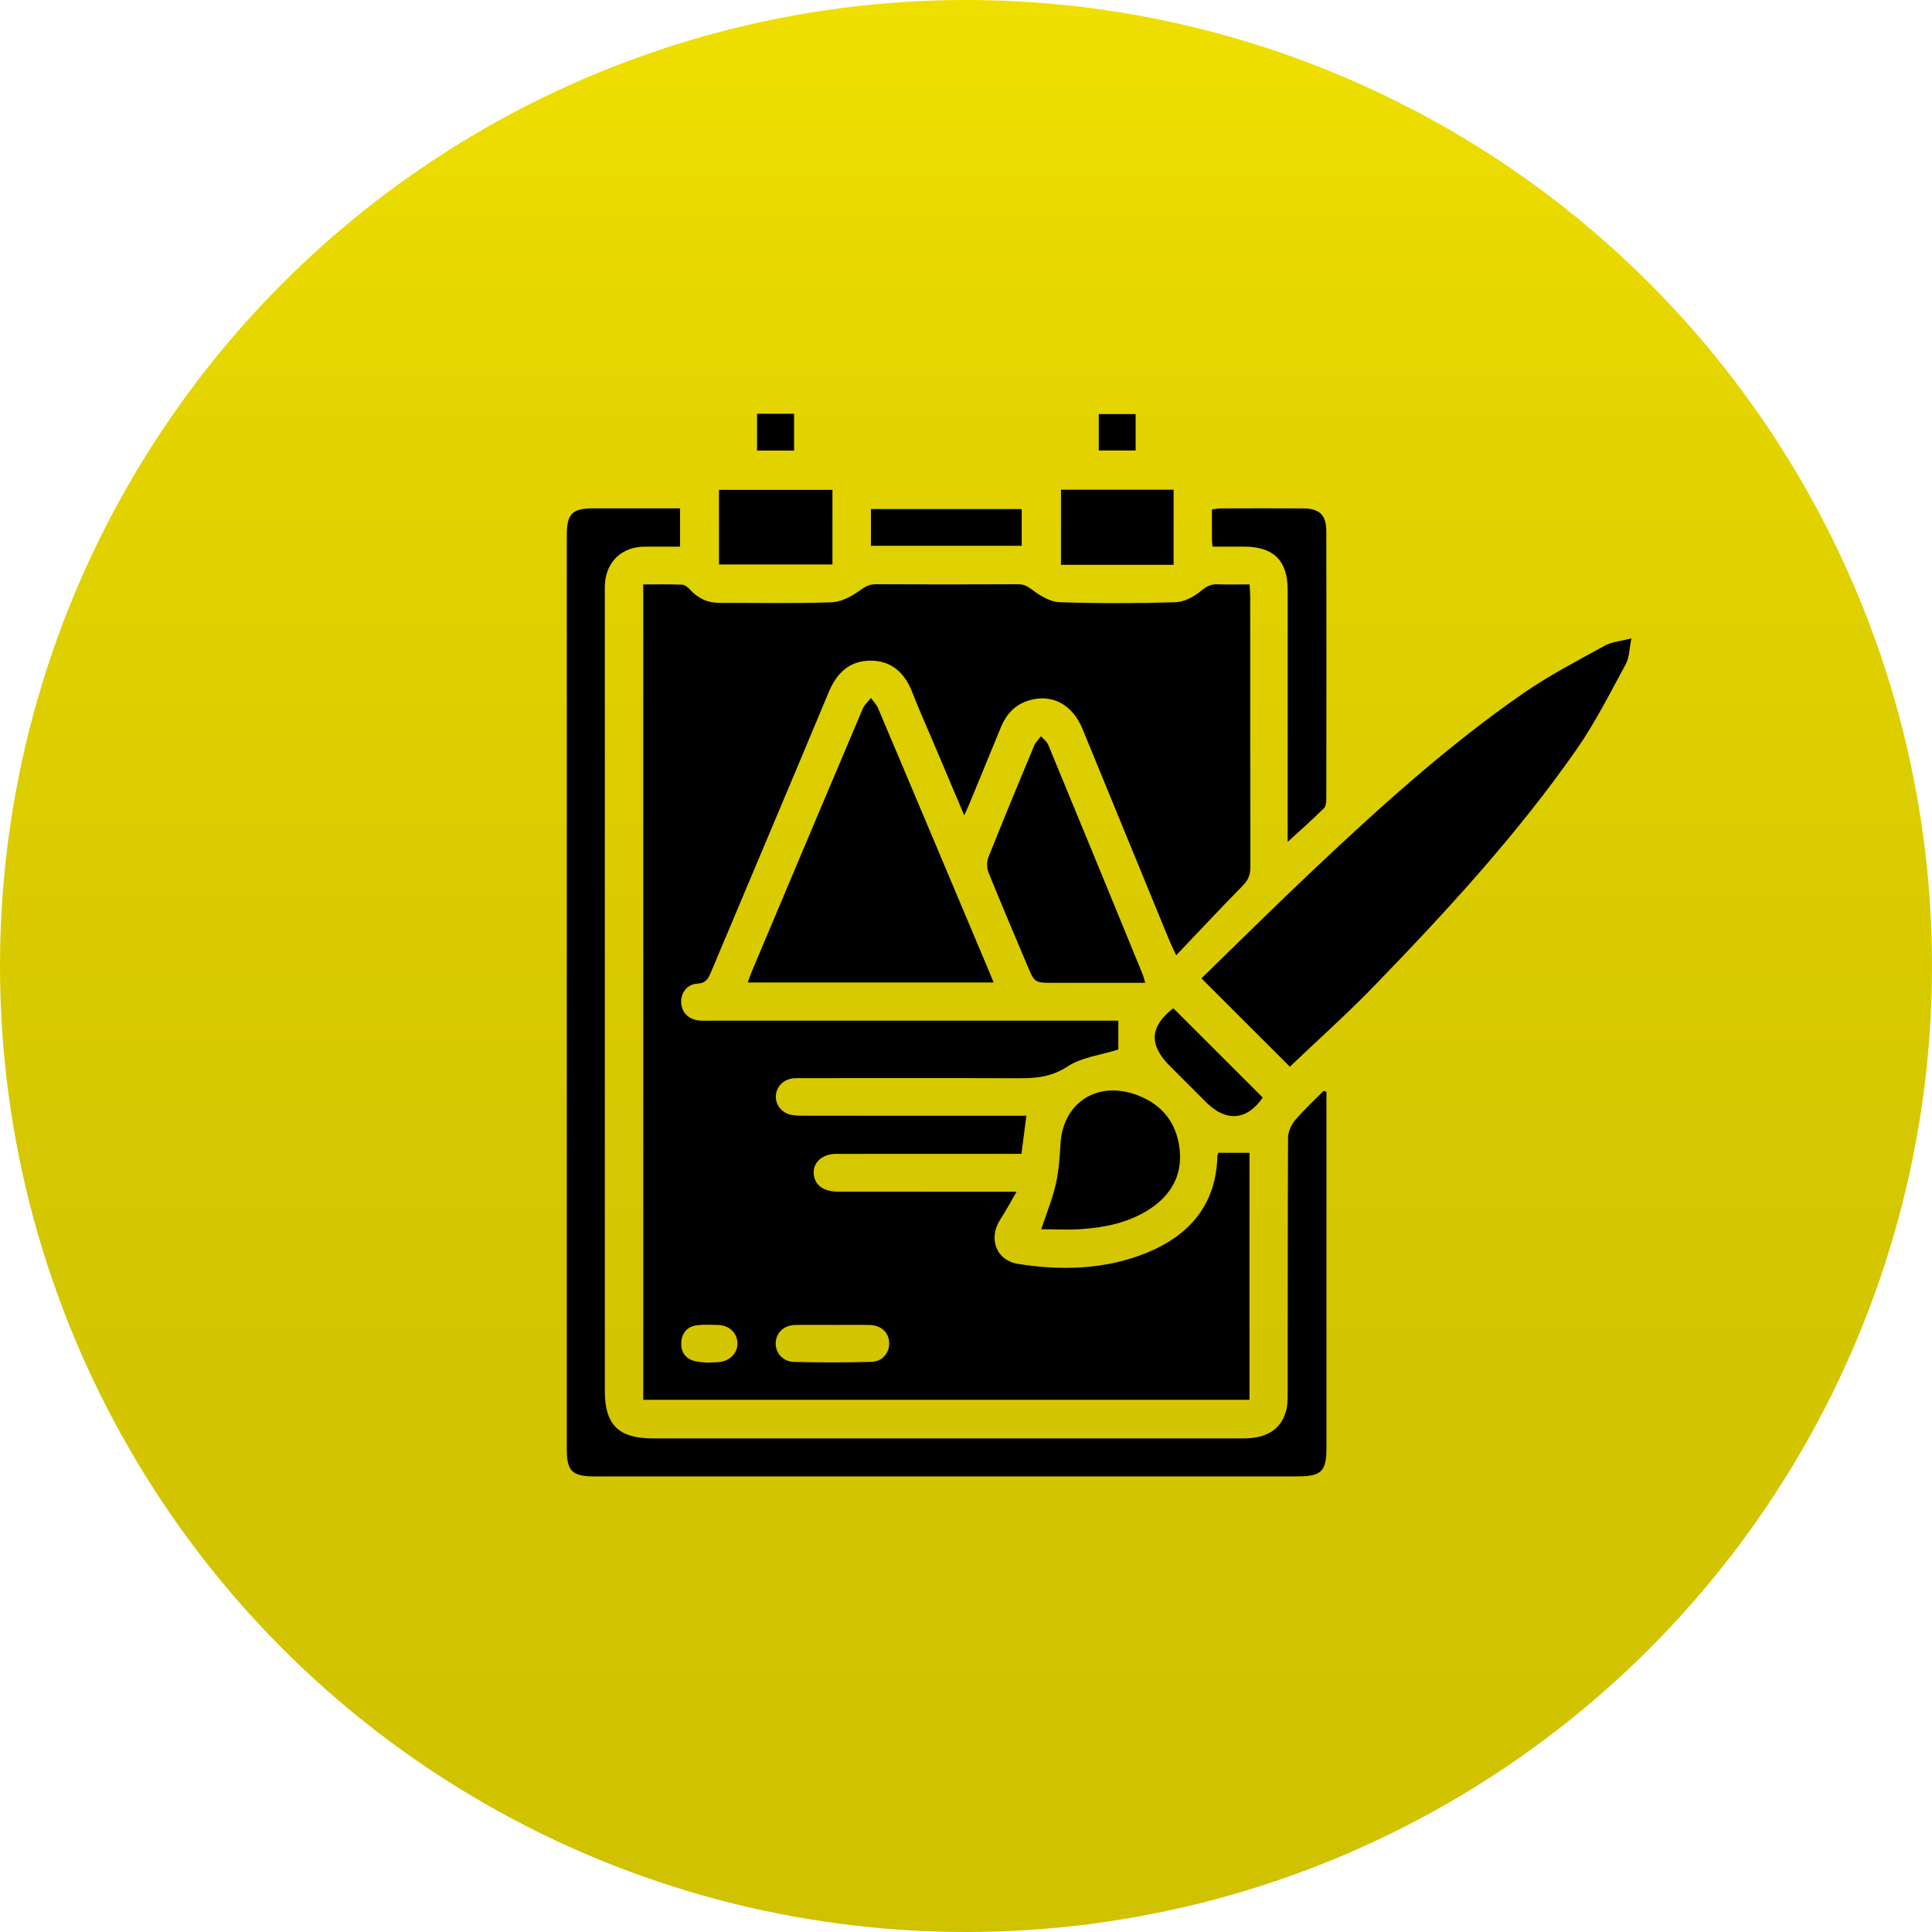 <?xml version="1.0" encoding="utf-8"?>
<!-- Generator: Adobe Illustrator 27.8.0, SVG Export Plug-In . SVG Version: 6.00 Build 0)  -->
<svg version="1.1" id="Layer_1" xmlns="http://www.w3.org/2000/svg" xmlns:xlink="http://www.w3.org/1999/xlink" x="0px" y="0px"
	 viewBox="0 0 400 400" style="enable-background:new 0 0 400 400;" xml:space="preserve">
<style type="text/css">
	.st0{fill:url(#SVGID_1_);}
	.st1{fill:url(#SVGID_00000013914254306943752810000016161912240649163677_);}
	.st2{fill:url(#SVGID_00000119797412397357660420000012442576691947504309_);}
	.st3{fill:url(#SVGID_00000062187290245677686350000014558593863509076891_);}
	.st4{fill:url(#SVGID_00000056422319670707107910000014017090611883461271_);}
	.st5{fill:url(#SVGID_00000155142720680020469130000010223328639767099786_);}
	.st6{fill:url(#SVGID_00000168106380859875843360000003220111245825400748_);}
	.st7{fill:url(#SVGID_00000170973249432011977760000015323657302646325916_);}
	.st8{fill:url(#SVGID_00000020356940064971577640000000150916489490150590_);}
</style>
<g>
	<linearGradient id="SVGID_1_" gradientUnits="userSpaceOnUse" x1="200" y1="0" x2="200" y2="400">
		<stop  offset="0" style="stop-color:#EFDF00"/>
		<stop  offset="0.281" style="stop-color:#E0D100"/>
		<stop  offset="0.641" style="stop-color:#D4C600"/>
		<stop  offset="1" style="stop-color:#D0C200"/>
	</linearGradient>
	<circle class="st0" cx="200" cy="200" r="200"/>
	<g>
		<path d="M212.5,231c-0.36,2.79-0.67,5.2-1.02,7.89c-0.83,0-1.65,0-2.47,0c-11.97,0-23.95-0.01-35.92,0.01
			c-2.89,0-4.86,1.85-4.61,4.22c0.24,2.29,2.04,3.6,5.05,3.6c11.28,0.01,22.57,0,33.85,0.01c0.83,0,1.65,0,3.09,0
			c-1.26,2.17-2.21,3.97-3.32,5.66c-2.62,4-0.95,8.59,3.73,9.31c8.9,1.37,17.8,1.17,26.28-2.22c8.99-3.6,14.6-9.93,14.89-20.09
			c0.01-0.22,0.11-0.44,0.17-0.71c2.11,0,4.22,0,6.47,0c0,16.93,0,33.94,0,51.13c-41.79,0-83.57,0-125.51,0
			c0-56.18,0-112.37,0-168.81c2.73,0,5.4-0.06,8.06,0.05c0.56,0.02,1.19,0.57,1.62,1.03c1.65,1.79,3.62,2.74,6.08,2.74
			c7.75-0.03,15.51,0.15,23.25-0.12c1.95-0.07,4.06-1.19,5.71-2.37c1.11-0.79,1.99-1.37,3.39-1.37c9.82,0.05,19.65,0.05,29.47,0
			c1.31-0.01,2.12,0.52,3.16,1.3c1.57,1.18,3.59,2.36,5.45,2.42c7.97,0.26,15.97,0.25,23.94,0.01c1.8-0.05,3.84-1.1,5.27-2.29
			c1.16-0.96,2.11-1.5,3.57-1.43c2.13,0.09,4.26,0.02,6.55,0.02c0.06,0.95,0.14,1.69,0.14,2.43c0.01,18.72-0.01,37.45,0.04,56.17
			c0,1.59-0.49,2.67-1.61,3.81c-4.52,4.59-8.92,9.3-13.75,14.38c-0.7-1.5-1.06-2.19-1.36-2.92c-6.02-14.65-12.02-29.32-18.05-43.97
			c-2.07-5.02-6.26-7.27-10.97-5.91c-2.94,0.85-4.81,2.86-5.94,5.65c-2.14,5.24-4.31,10.48-6.47,15.72
			c-0.28,0.69-0.61,1.36-1.1,2.45c-2.22-5.23-4.26-10.05-6.3-14.88c-1.49-3.52-3.07-7.02-4.45-10.58c-1.57-4.07-4.35-6.6-8.75-6.56
			c-4.29,0.04-6.91,2.59-8.55,6.52c-8.08,19.36-16.27,38.67-24.39,58c-0.55,1.32-1.04,2.27-2.84,2.36c-2.15,0.1-3.44,1.98-3.32,3.98
			c0.12,2.09,1.69,3.55,3.97,3.67c0.69,0.04,1.38,0.01,2.07,0.01c27.25,0,54.5,0,81.74,0c0.91,0,1.81,0,2.73,0c0,2.3,0,4.41,0,5.97
			c-3.75,1.18-7.63,1.61-10.53,3.52c-3.3,2.17-6.53,2.45-10.14,2.43c-14.81-0.06-29.63-0.02-44.44-0.02c-0.69,0-1.38-0.03-2.07,0.02
			c-2.09,0.16-3.64,1.7-3.73,3.67c-0.08,1.86,1.22,3.51,3.21,3.91c0.89,0.18,1.83,0.17,2.74,0.18c14.35,0.01,28.71,0.01,43.06,0.01
			C210.54,231,211.44,231,212.5,231z M172.46,274.31c-2.6,0-5.2-0.04-7.8,0.01c-2.3,0.05-3.89,1.5-4.05,3.56
			c-0.16,2.09,1.4,4.03,3.75,4.09c5.35,0.14,10.7,0.13,16.05-0.01c2.27-0.06,3.74-1.85,3.69-3.9c-0.05-2.18-1.65-3.69-4.08-3.74
			C177.51,274.27,174.99,274.31,172.46,274.31z M146.43,282.12c1.18-0.06,1.96-0.04,2.71-0.15c2.21-0.33,3.7-2.07,3.54-4.07
			c-0.16-2.06-1.76-3.51-4.03-3.58c-1.45-0.04-2.92-0.12-4.35,0.06c-2.01,0.25-3.13,1.59-3.25,3.56c-0.11,1.86,0.77,3.29,2.63,3.82
			C144.69,282.04,145.78,282.04,146.43,282.12z"/>
		<path d="M274.63,226.06c0,0.74,0,1.48,0,2.23c0,23.79,0,47.58,0,71.36c0,5.02-1.02,6.02-6.1,6.02c-48.5,0-97.01,0-145.51,0
			c-4.58,0-5.67-1.09-5.67-5.69c0-63.08,0-126.15,0-189.23c0-4.34,1.12-5.49,5.39-5.5c5.97-0.01,11.94,0,18.06,0
			c0,2.71,0,5.19,0,7.93c-2.54,0-4.97-0.02-7.41,0c-4.61,0.05-7.81,3.04-8.15,7.64c-0.05,0.69-0.02,1.38-0.02,2.07
			c0,55.02,0,110.04,0,165.06c0,7.04,2.84,9.86,9.94,9.86c40.75,0,81.51,0,122.26,0c4.74,0,7.68-1.78,8.8-5.51
			c0.35-1.14,0.38-2.41,0.38-3.62c0.02-17.73-0.01-35.45,0.08-53.18c0.01-1.2,0.66-2.62,1.45-3.56c1.82-2.16,3.91-4.08,5.9-6.09
			C274.22,225.91,274.42,225.98,274.63,226.06z"/>
		<path d="M267.05,220.85c-5.8-5.8-11.97-11.97-18.31-18.3c7.67-7.44,15.34-15.06,23.21-22.48c13.79-13.01,27.85-25.75,43.47-36.56
			c5.33-3.69,11.14-6.69,16.83-9.84c1.4-0.77,3.16-0.89,5.52-1.5c-0.46,2.23-0.44,3.99-1.18,5.35c-3.26,5.97-6.32,12.11-10.2,17.67
			c-12.47,17.85-27.22,33.81-42.34,49.41C278.59,210.19,272.75,215.41,267.05,220.85z"/>
		<path d="M205.72,203.41c-17.06,0-33.84,0-50.89,0c0.32-0.9,0.56-1.67,0.88-2.41c7.63-18.11,15.26-36.22,22.93-54.31
			c0.35-0.82,1.12-1.46,1.69-2.18c0.5,0.71,1.15,1.37,1.48,2.15c7.72,18.24,15.4,36.5,23.09,54.75
			C205.14,201.97,205.36,202.53,205.72,203.41z"/>
		<path d="M237.11,203.48c-6.48,0-12.75,0-19.02,0c-3.89,0-3.89,0-5.38-3.55c-2.69-6.42-5.44-12.81-8.04-19.26
			c-0.37-0.93-0.4-2.26-0.03-3.18c3.08-7.75,6.27-15.44,9.48-23.14c0.3-0.71,0.93-1.29,1.41-1.92c0.51,0.59,1.22,1.1,1.5,1.79
			c6.52,15.76,13,31.54,19.47,47.32C236.73,202.07,236.86,202.65,237.11,203.48z"/>
		<path d="M266.6,174.31c0-3.97,0-7.25,0-10.54c0-13.88,0-27.76,0-41.65c0-6.06-2.93-8.95-9.06-8.95c-2.13,0-4.25,0-6.49,0
			c-0.06-0.6-0.13-0.96-0.13-1.33c-0.01-2.06-0.01-4.12-0.01-6.35c0.68-0.09,1.26-0.23,1.84-0.23c5.68-0.02,11.35-0.04,17.03,0
			c3.4,0.02,4.82,1.35,4.82,4.73c0.04,18.48,0.02,36.97,0,55.45c0,0.65-0.09,1.51-0.5,1.91C271.82,169.6,269.43,171.72,266.6,174.31
			z"/>
		<path d="M215.58,254.5c1.08-3.27,2.3-6.24,3.01-9.32c0.63-2.74,0.81-5.61,0.98-8.43c0.49-8.1,7.07-12.75,14.89-10.35
			c5.68,1.75,9.12,5.67,9.77,11.54c0.6,5.43-1.83,9.63-6.46,12.55c-4.2,2.65-8.91,3.63-13.75,3.97
			C221.23,254.67,218.42,254.5,215.58,254.5z"/>
		<path d="M172.35,101.42c0,5.16,0,10.19,0,15.44c-7.81,0-15.57,0-23.49,0c0-5.11,0-10.2,0-15.44
			C156.64,101.42,164.35,101.42,172.35,101.42z"/>
		<path d="M242.98,116.94c-7.81,0-15.5,0-23.31,0c0-5.23,0-10.33,0-15.55c7.8,0,15.5,0,23.31,0
			C242.98,106.62,242.98,111.71,242.98,116.94z"/>
		<path d="M180.32,113c0-2.48,0-4.97,0-7.6c10.4,0,20.71,0,31.21,0c0,2.46,0,4.94,0,7.6C201.22,113,190.85,113,180.32,113z"/>
		<path d="M242.92,208.74c6.17,6.16,12.32,12.31,18.51,18.49c-3.19,4.69-7.5,5.15-11.64,1.05c-2.55-2.53-5.09-5.08-7.63-7.63
			C237.79,216.27,238.09,212.5,242.92,208.74z"/>
		<path d="M156.74,85.66c2.6,0,5.04,0,7.67,0c0,2.52,0,5,0,7.63c-2.51,0-5,0-7.67,0C156.74,90.85,156.74,88.38,156.74,85.66z"/>
		<path d="M227.49,93.27c0-2.56,0-4.98,0-7.54c2.56,0,5.04,0,7.63,0c0,2.51,0,4.93,0,7.54C232.66,93.27,230.19,93.27,227.49,93.27z"
			/>
	</g>
</g>
</svg>
